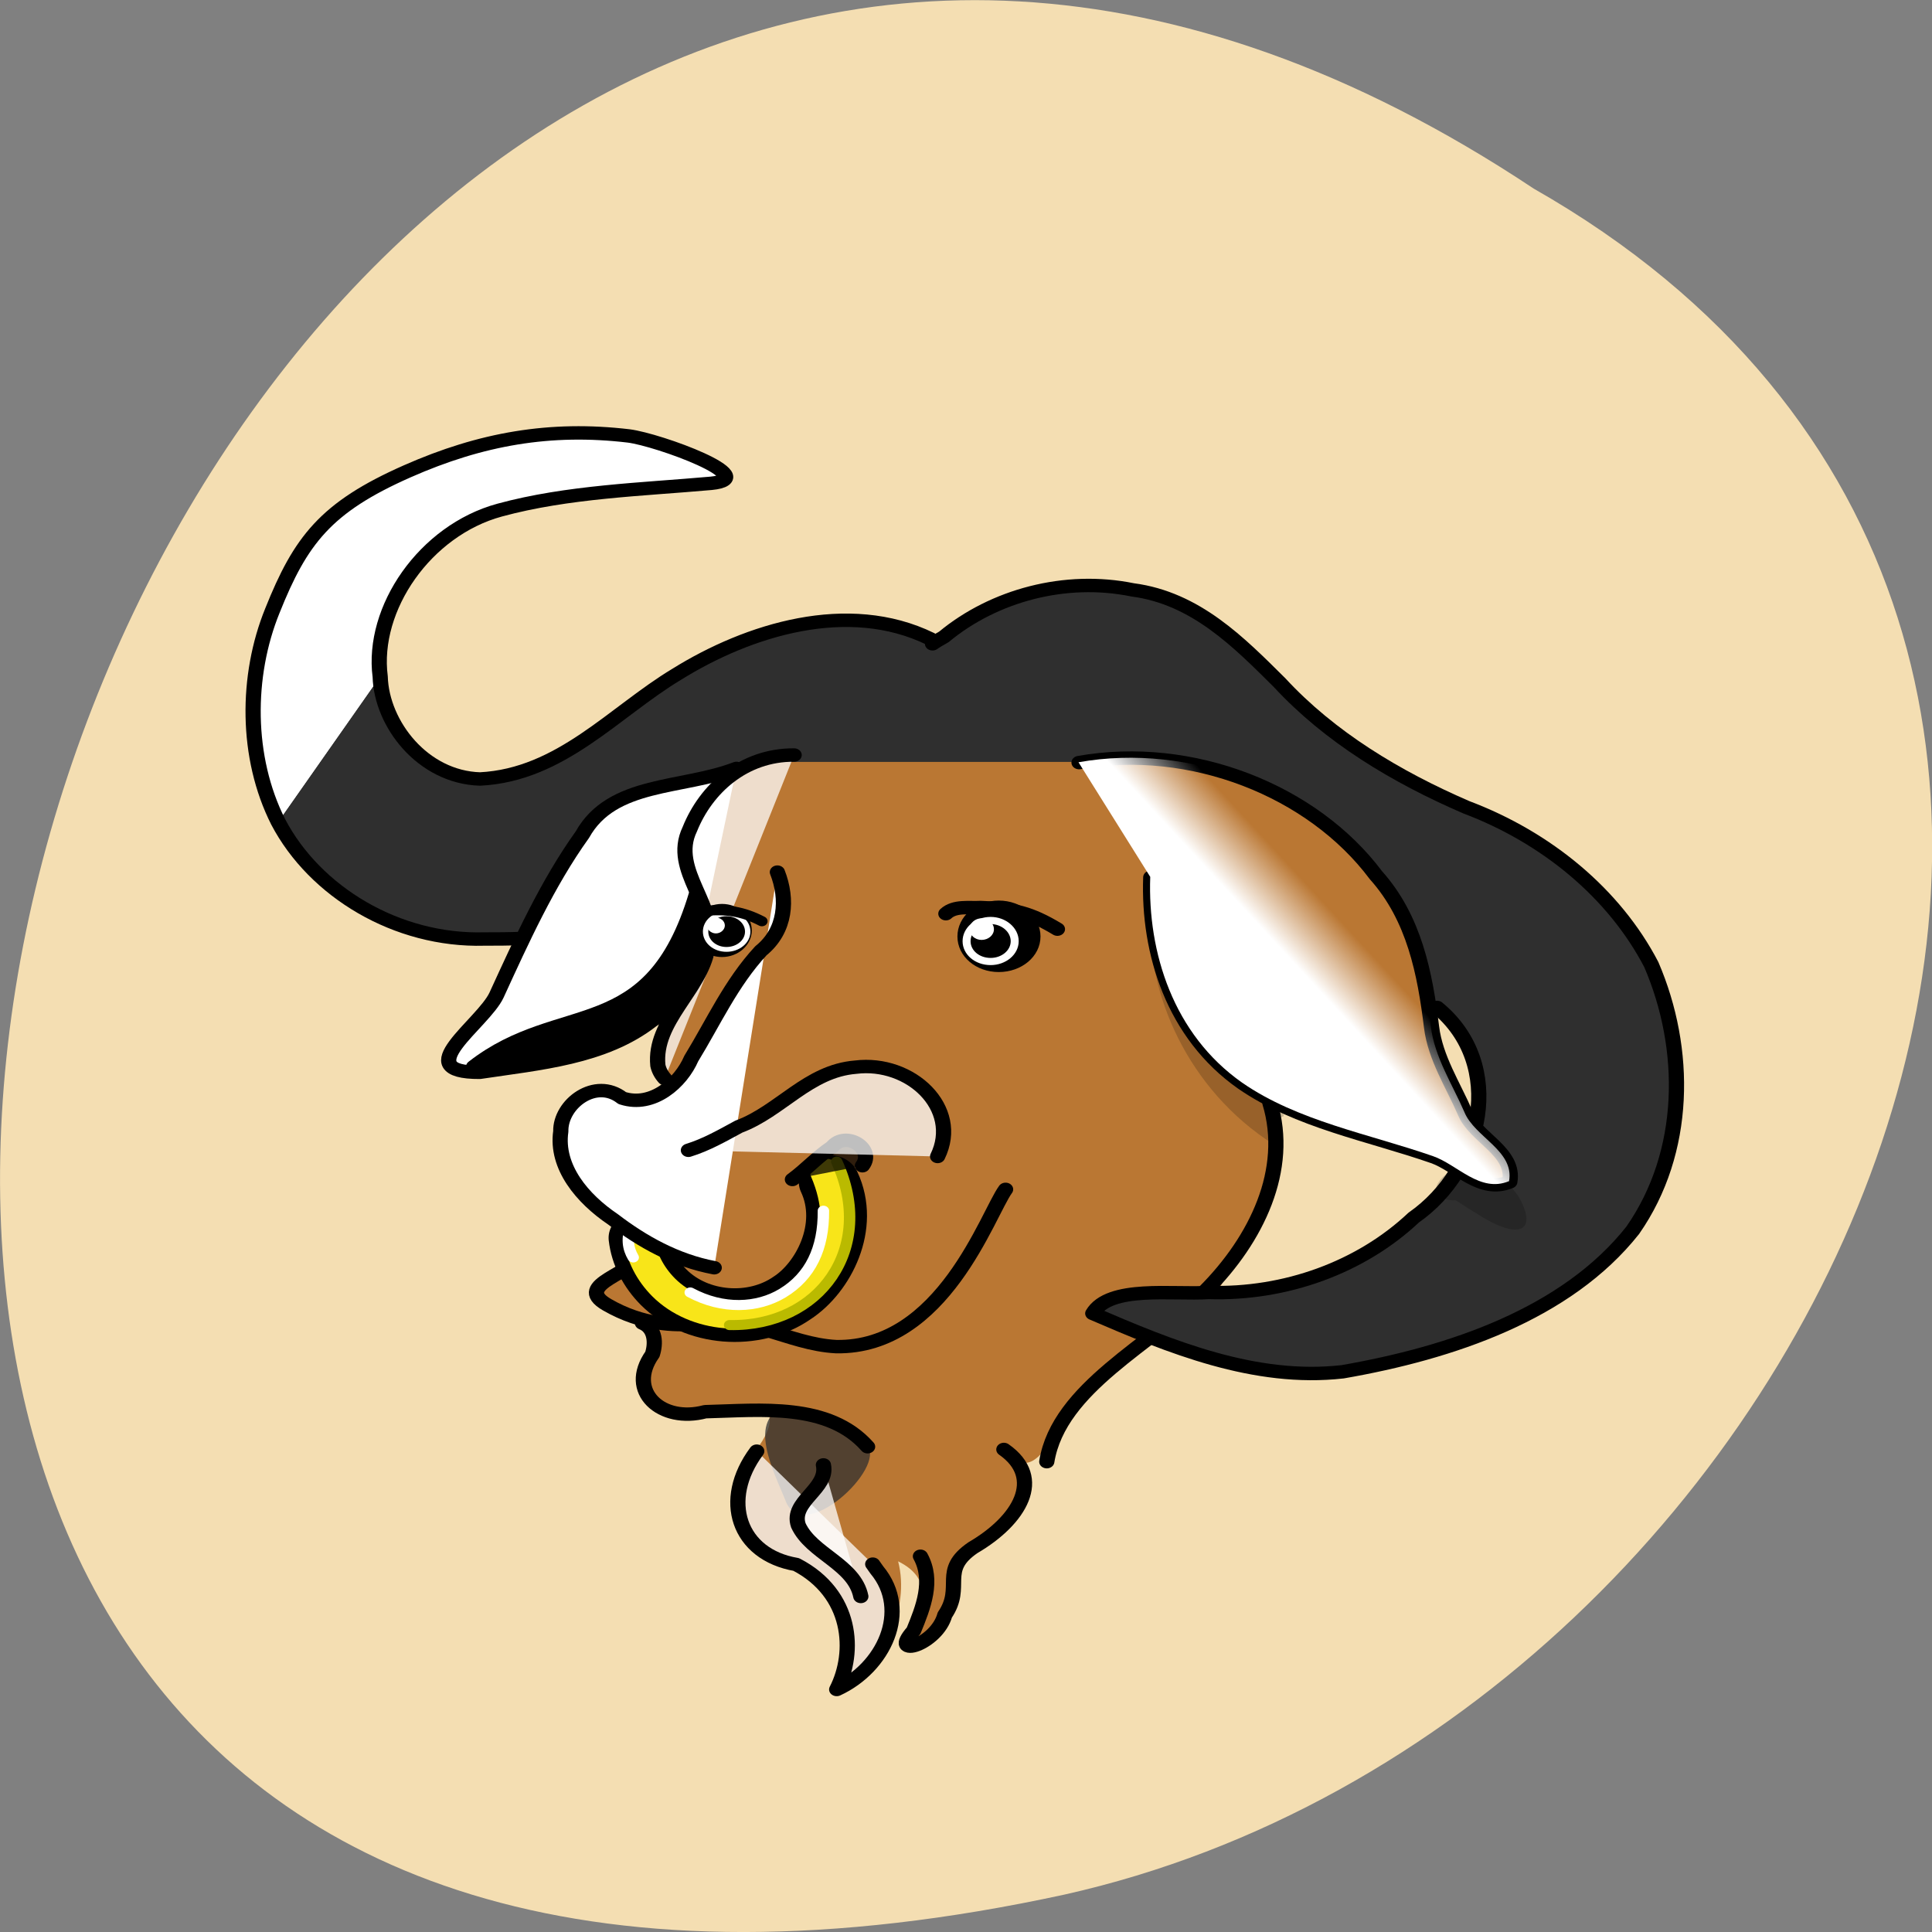 <svg xmlns="http://www.w3.org/2000/svg" viewBox="0 0 22 22" xmlns:xlink="http://www.w3.org/1999/xlink"><rect x="0" y="0" width="22" height="22" fill="#808080" stroke="none"/><defs><path id="T" d="m 16.355 11.465 c 0.789 0.648 0.523 1.84 -0.266 2.391 c -0.602 0.566 -1.461 0.879 -2.332 0.852 c -0.406 0.027 -1.129 -0.086 -1.32 0.238 c 0.879 0.379 1.844 0.777 2.844 0.664 c 1.234 -0.215 2.547 -0.656 3.301 -1.609 c 0.621 -0.891 0.625 -2.063 0.211 -3.02 c -0.422 -0.809 -1.191 -1.445 -2.105 -1.789 c -0.805 -0.348 -1.555 -0.801 -2.125 -1.418 c -0.461 -0.457 -0.953 -0.961 -1.672 -1.055 c -0.766 -0.156 -1.578 0.063 -2.148 0.535 c -0.023 0.012 -0.109 0.063 -0.129 0.078"/><path id="U" d="m 8.457 7.77 h 4.59 v 1.332 h -4.59"/><linearGradient id="A" gradientUnits="userSpaceOnUse" x1="23.339" y1="13.365" x2="28.847" y2="17.66" gradientTransform="matrix(0.199 0 0 0.566 75.69 66.63)"><stop stop-color="#fff" stop-opacity="0.749"/><stop offset="1" stop-color="#fff" stop-opacity="0"/></linearGradient><linearGradient id="S" gradientUnits="userSpaceOnUse" x1="139.29" y1="134.8" x2="135.95" y2="137.95" gradientTransform="matrix(0.322 0 0 0.349 -103.18 248.48)" xlink:href="#B"/><linearGradient id="C" gradientUnits="userSpaceOnUse" x1="31.06" y1="37.32" x2="35.802" y2="36.918" gradientTransform="matrix(0.218 0 0 0.515 75.69 66.63)" xlink:href="#6"/><linearGradient id="D" gradientUnits="userSpaceOnUse" x1="18.368" y1="22.09" x2="25.475" y2="26.2" gradientTransform="matrix(0.226 0 0 0.498 75.69 66.63)" xlink:href="#8"/><linearGradient id="J" gradientUnits="userSpaceOnUse" x1="71.47" y1="33.452" x2="36.39" y2="22.576" gradientTransform="matrix(0.298 0 0 0.377 75.69 66.63)" xlink:href="#0"/><linearGradient id="M" gradientUnits="userSpaceOnUse" x1="-0.152" y1="0.331" x2="5.236" y2="7.092" gradientTransform="matrix(0.089 0 0 0.083 23.448 20.894)" xlink:href="#B"/><linearGradient id="R" gradientUnits="userSpaceOnUse" x1="138.45" y1="135.62" x2="136.04" y2="137.84" gradientTransform="matrix(0.322 0 0 0.349 -57.666 228.87)" xlink:href="#B"/><linearGradient id="N" gradientUnits="userSpaceOnUse" x1="35.688" y1="28.98" x2="41.485" y2="22.966" gradientTransform="matrix(0.081 0 0 0.091 23.448 20.894)" xlink:href="#B"/><linearGradient id="O" gradientUnits="userSpaceOnUse" x1="-0.152" y1="0.331" x2="6.841" y2="3.586" gradientTransform="matrix(0.089 0 0 0.083 23.448 20.894)" xlink:href="#B"/><linearGradient id="E" gradientUnits="userSpaceOnUse" x1="15.261" y1="45.91" x2="16.768" y2="51.06" gradientTransform="matrix(0.478 0 0 0.235 75.69 66.63)" xlink:href="#A"/><linearGradient id="5" gradientUnits="userSpaceOnUse" x1="25.862" y1="42.547" x2="25.443" y2="44.515" gradientTransform="matrix(0.079 0 0 0.093 23.448 20.894)"><stop stop-color="#2f2f2f" stop-opacity="0.749"/><stop offset="1" stop-color="#2f2f2f" stop-opacity="0"/></linearGradient><linearGradient id="9" gradientUnits="userSpaceOnUse" x1="10.972" y1="30.985" x2="12.291" y2="32.529" gradientTransform="matrix(0.092 0 0 0.08 23.448 20.894)" xlink:href="#0"/><linearGradient id="0" gradientUnits="userSpaceOnUse" x1="69.27" y1="37.946" x2="39.04" y2="26.945" gradientTransform="matrix(0.073 0 0 0.101 23.448 20.894)"><stop stop-color="#000"/><stop offset="1" stop-color="#ba7733"/></linearGradient><linearGradient id="1" gradientUnits="userSpaceOnUse" x1="20.981" y1="64.1" x2="17.13" y2="61.98" gradientTransform="matrix(0.466 0 0 0.241 75.69 66.63)"><stop stop-color="#fff" stop-opacity="0.122"/><stop offset="1" stop-color="#fff" stop-opacity="0"/></linearGradient><linearGradient id="4" gradientUnits="userSpaceOnUse" x1="19.614" y1="41.668" x2="19.972" y2="43.598" gradientTransform="matrix(0.384 0 0 0.293 75.69 66.63)"><stop stop-color="#000" stop-opacity="0.749"/><stop offset="1" stop-color="#000" stop-opacity="0"/></linearGradient><linearGradient id="8" gradientUnits="userSpaceOnUse" x1="7.923" y1="23.07" x2="12.685" y2="26.423" gradientTransform="matrix(0.289 0 0 0.389 75.69 66.63)"><stop stop-color="#fff"/><stop offset="1" stop-color="#ba7733"/></linearGradient><linearGradient id="7" gradientUnits="userSpaceOnUse" x1="39.742" y1="38.624" x2="42.44" y2="41.949" gradientTransform="matrix(0.236 0 0 0.477 75.69 66.63)"><stop stop-color="#202020" stop-opacity="0"/><stop offset="1" stop-color="#202020" stop-opacity="0.749"/></linearGradient><linearGradient id="6" gradientUnits="userSpaceOnUse" x1="26.22" y1="41.67" x2="29.611" y2="39.32" gradientTransform="matrix(0.243 0 0 0.463 75.69 66.63)"><stop stop-color="#fff" stop-opacity="0.749"/><stop offset="1" stop-color="#ba7733" stop-opacity="0.749"/></linearGradient><radialGradient id="B" gradientUnits="userSpaceOnUse" cx="47.592" cy="30.352" fx="47.854" fy="30.576" r="11.526" gradientTransform="matrix(0.078 0 0 0.094 23.448 20.894)"><stop stop-color="#fff"/><stop offset="1" stop-color="#fff" stop-opacity="0"/></radialGradient><radialGradient id="P" gradientUnits="userSpaceOnUse" cx="12.584" cy="10.69" fx="10.535" fy="12.968" r="8.64" gradientTransform="matrix(0.342 0 0 0.329 75.69 66.63)" xlink:href="#B"/><radialGradient id="Q" gradientUnits="userSpaceOnUse" cx="16.723" cy="27.07" r="4.821" gradientTransform="matrix(0.15 0 0 0.049 23.448 20.894)" xlink:href="#5"/><radialGradient id="2" gradientUnits="userSpaceOnUse" cx="16.649" cy="53.24" fx="15.778" fy="53.56" r="6.803" gradientTransform="matrix(0.112 0 0 0.066 23.448 20.894)"><stop stop-color="#2f2f2f"/><stop offset="1" stop-color="#2f2f2f" stop-opacity="0"/></radialGradient><radialGradient id="3" gradientUnits="userSpaceOnUse" cx="19.592" cy="42.564" fx="19.636" r="6.503" gradientTransform="matrix(0.348 0 0 0.323 75.69 66.63)" xlink:href="#2"/><radialGradient id="G" gradientUnits="userSpaceOnUse" cx="16.723" cy="25.953" r="4.821" gradientTransform="matrix(0.15 0 0 0.049 23.448 20.894)" xlink:href="#5"/><radialGradient id="F" gradientUnits="userSpaceOnUse" cx="34.516" cy="-0.514" fx="34.25" fy="-0.067" r="11.526" gradientTransform="matrix(0.078 0 0 0.094 23.448 20.894)" xlink:href="#B"/><radialGradient id="H" gradientUnits="userSpaceOnUse" cx="35.04" cy="2.17" fx="35.824" fy="2.394" r="7.849" gradientTransform="matrix(0.078 0 0 0.094 23.448 20.894)" xlink:href="#B"/><radialGradient id="K" gradientUnits="userSpaceOnUse" cx="10.861" cy="13.697" fy="13.868" r="7.618" gradientTransform="matrix(0.093 0 0 0.079 23.448 20.894)" xlink:href="#B"/><radialGradient id="L" gradientUnits="userSpaceOnUse" cx="17.288" cy="9.25" fy="9.592" r="6.864" gradientTransform="matrix(0.093 0 0 0.079 23.448 20.894)" xlink:href="#B"/><radialGradient id="I" gradientUnits="userSpaceOnUse" cx="42.17" cy="30.06" fy="30.29" r="11.989" gradientTransform="matrix(0.288 0 0 0.39 75.69 66.63)" xlink:href="#B"/></defs><path d="m 17.465 2.148 c -16.539 -10.996 -26.727 24.07 -5.344 19.426 c 8.836 -1.977 14.199 -14.383 5.344 -19.426" fill="#f4deb2"/><g fill-rule="evenodd"><path d="m 7.313 15.05 c 0.152 0.063 0.152 0.234 0.113 0.359 c -0.301 0.418 0.105 0.781 0.602 0.648 c 0.496 -0.133 0.996 -0.105 0.586 0.449 c -0.414 0.555 -0.207 1.176 0.449 1.289 c 0.641 0.332 0.676 0.996 0.461 1.422 c 0.535 -0.246 0.844 -0.895 0.703 -1.438 c 0.402 0.199 0.281 0.504 0.172 0.77 c -0.289 0.324 0.262 0.16 0.355 -0.18 c 0.223 -0.328 -0.063 -0.504 0.32 -0.766 c 0.535 -0.313 0.816 -0.789 0.352 -1.113 c 0.508 0.652 0.605 -0.762 1.664 -1.281 c 0.695 0.27 1.637 -1.945 1.449 -3.359 c 0.625 -0.895 -0.93 -5.05 -1.648 -5.141 c -0.191 -0.039 -0.387 -0.055 -0.578 -0.051 c -0.578 0.02 -1.141 0.234 -1.645 0.598 c -1.016 -0.445 -2.148 -0.094 -2.961 0.414 c -0.719 0.43 -1.316 1.145 -2.242 1.191 c -0.652 -0.02 -1.117 -0.629 -1.133 -1.164 c -0.102 -0.777 0.512 -1.664 1.355 -1.895 c 0.777 -0.211 1.625 -0.234 2.406 -0.309 c 0.602 -0.055 -0.598 -0.492 -0.938 -0.535 c -0.223 -0.023 -0.438 -0.035 -0.652 -0.035 c -0.637 0.012 -1.238 0.16 -1.867 0.438 c -0.93 0.41 -1.211 0.781 -1.535 1.582 c -0.297 0.742 -0.305 1.672 0.07 2.406 c 0.414 0.797 1.348 1.359 2.34 1.332 c 0.082 0 0.348 -0.004 0.43 -0.008 l 0.027 -0.02 c -0.105 0.223 -0.215 0.445 -0.316 0.66 c -0.152 0.332 -1.02 0.887 -0.191 0.883 c 0.676 -0.102 1.41 -0.16 1.953 -0.582 c 0.16 -0.102 0.043 0.18 0.074 0.504 c 0.012 0.055 0.039 0.105 0.078 0.148 c 0.035 0.047 -0.137 0.336 -0.484 0.227 c -0.305 -0.242 -0.707 0.066 -0.699 0.375 c -0.059 0.41 0.25 0.766 0.594 1 c 0.098 0.074 0.199 0.145 0.305 0.207 l -0.008 0.004 c 0.008 0.059 0.035 0.113 0.055 0.168 l -0.016 0.004 c -0.063 0.227 -0.809 0.355 -0.402 0.59 c 0.406 0.234 0.781 0.238 0.996 0.223" fill="url(#0)"/><path d="m 10.59 7.273 c -0.938 -0.457 -2.07 -0.105 -2.887 0.402 c -0.715 0.43 -1.316 1.145 -2.238 1.191 c -0.652 -0.02 -1.121 -0.625 -1.137 -1.164 c -0.102 -0.777 0.512 -1.664 1.359 -1.895 c 0.773 -0.211 1.621 -0.234 2.406 -0.305 c 0.602 -0.059 -0.598 -0.496 -0.938 -0.539 c -0.891 -0.105 -1.68 0.031 -2.52 0.402 c -0.93 0.41 -1.215 0.785 -1.535 1.586 c -0.301 0.738 -0.305 1.668 0.066 2.402 c 0.418 0.797 1.352 1.359 2.344 1.332 c 0.082 0 0.348 0 0.43 -0.008" fill="#2f2f2f"/><path d="m 31.699 36.06 c -0.744 1.152 -2.606 7.512 -7.06 7.431 c -2.033 -0.114 -3.794 -1.623 -5.913 -1.071 c -0.787 0.081 -2.162 0.065 -3.651 -0.909 c -1.489 -0.974 1.246 -1.509 1.475 -2.466" transform="matrix(0.273 0 0 0.241 2.797 4.853)" fill="url(#1)" stroke="#000" stroke-linejoin="round" stroke-linecap="round" stroke-width="0.634"/><path d="m 11.445 13.535 c 0.59 -0.492 2.684 0.215 -0.441 2.629 c -0.828 0.641 -2.727 -0.168 -2.977 -0.102 c -0.496 0.129 -0.902 -0.23 -0.602 -0.652 c 0.273 -0.23 -0.922 -0.797 -0.516 -0.563 c 0.406 0.23 0.781 0.238 0.996 0.219 c 0.578 -0.133 1.059 0.23 1.613 0.258 c 1.215 0.02 1.723 -1.512 1.926 -1.789" fill="url(#2)"/></g><g stroke-linecap="round" transform="matrix(0.273 0 0 0.241 2.797 4.853)"><g fill="none"><g stroke-linejoin="bevel" stroke-width="2.536"><path d="m 24.34 35.706 c 0.873 2.109 -0.243 4.527 -1.546 5.484 c -1.589 1.249 -3.995 1.038 -5.355 -0.503 c -0.558 -0.633 -0.945 -1.46 -1.031 -2.336" stroke="#000"/><path d="m 25.485 36.39 c 0.873 2.093 -0.243 4.511 -1.546 5.484 c -1.589 1.249 -3.98 1.038 -5.34 -0.503 c -0.573 -0.633 -0.959 -1.477 -1.031 -2.353" stroke="url(#3)"/></g><g stroke-linejoin="round"><path d="m 24.18 35.24 c 1.102 2.904 -0.086 4.997 -1.389 5.955 c -1.589 1.249 -3.995 1.038 -5.355 -0.503 c -0.558 -0.633 -0.945 -1.46 -1.031 -2.336" stroke="#f8e519" stroke-width="1.268"/><path d="m 24.655 34.749 c 1.661 4.105 -0.716 7.804 -4.467 7.723" stroke="#baba00" stroke-width="0.476"/></g></g><path d="m 25.728 34.944 c 0.53 -0.795 -0.687 -1.687 -1.26 -0.892 c -0.601 0.454 -1.074 1.055 -1.661 1.541" fill="url(#4)" fill-rule="evenodd" stroke="#000" stroke-linejoin="round" stroke-width="0.634"/></g><path d="m 8.945 17.09 c 0.203 0.516 1.148 -0.379 0.93 -0.629 c -0.383 -0.285 -0.789 -0.305 -0.902 -0.453 c -0.496 0.133 -0.152 0.766 -0.027 1.082" fill="url(#5)" fill-rule="evenodd"/><g stroke="#000" stroke-linejoin="round" stroke-linecap="round" stroke-width="0.634" transform="matrix(0.273 0 0 0.241 2.797 4.853)"><path d="m 25.943 48.22 c -1.632 -2.093 -4.453 -1.72 -6.772 -1.655 c -1.818 0.552 -3.307 -0.957 -2.205 -2.71 c 0.143 -0.503 0.143 -1.217 -0.415 -1.477" fill="none"/><g fill-rule="evenodd"><path d="m 21.319 48.43 c -1.518 2.304 -0.773 4.884 1.646 5.354 c 2.348 1.379 2.491 4.137 1.689 5.906 c 1.961 -1.022 3.093 -3.716 1.675 -5.646 c -0.057 -0.097 -0.115 -0.178 -0.172 -0.276" fill="url(#6)"/><path d="m 31.627 48.35 c 1.704 1.347 0.673 3.342 -1.289 4.64 c -1.403 1.087 -0.358 1.817 -1.174 3.18 c -0.344 1.412 -2.362 2.093 -1.303 0.746 c 0.401 -1.103 0.845 -2.369 0.286 -3.521" fill="url(#7)"/></g><path d="m 42.723 31.975 c 0.845 3.148 -0.544 6.441 -2.706 8.891 c -2.191 2.499 -6.099 4.559 -6.6 8.06" fill="none"/></g><g fill-rule="evenodd"><g fill="#2f2f2f"><use xlink:href="#T"/><path d="m 8.793 7.262 h 3.645 v 1.414 h -3.645"/></g><path d="m 20.474 16.17 c -2.262 0.99 -5.183 0.6 -6.428 3.131 c -1.46 2.304 -2.548 5.03 -3.579 7.577 c -0.558 1.363 -3.737 3.667 -0.702 3.651 c 2.477 -0.422 5.169 -0.665 7.159 -2.418 c 0.601 -0.438 1.088 -1.022 1.618 -1.541" transform="matrix(0.273 0 0 0.241 2.797 4.853)" fill="url(#8)" stroke="#000" stroke-linejoin="round" stroke-linecap="round" stroke-width="0.634"/><path d="m 5.391 12.141 c 1 -0.781 2.02 -0.238 2.535 -1.961 c -0.031 -0.012 0.316 0.813 -0.07 1.07 c -0.148 0.125 -0.277 0.262 -0.441 0.371 c -0.543 0.422 -1.277 0.48 -1.953 0.582" fill="url(#9)"/><path d="m 22.879 15.538 c -2.119 -0.016 -3.68 1.606 -4.352 3.505 c -0.845 1.979 1.26 3.667 0.744 5.646 c -0.315 1.979 -2.262 3.424 -2.076 5.517 c 0.043 0.227 0.143 0.438 0.286 0.617" transform="matrix(0.273 0 0 0.241 2.797 4.853)" fill="url(#A)" stroke="#000" stroke-linejoin="round" stroke-linecap="round" stroke-width="0.634"/><use fill="url(#B)" xlink:href="#T"/><g stroke="#000"><path d="m 24.1 49.08 c 0.215 1.136 -1.389 1.72 -1.045 2.856 c 0.544 1.347 2.334 1.833 2.606 3.359" transform="matrix(0.273 0 0 0.241 2.797 4.853)" fill="url(#C)" stroke-linejoin="round" stroke-linecap="round" stroke-width="0.634"/><g stroke-width="1.25"><path d="m 142.19 134.82 c 0 1.493 -1.25 2.668 -2.813 2.668 c -1.563 0 -2.842 -1.175 -2.842 -2.668 c 0 -1.493 1.279 -2.7 2.842 -2.7 c 1.563 0 2.813 1.207 2.813 2.7" transform="matrix(-0.137 0 0 0.123 30.468 -5.919)"/><path d="m 142.21 134.83 c 0 1.456 -1.279 2.698 -2.838 2.698 c -1.559 0 -2.838 -1.242 -2.838 -2.698 c 0 -1.499 1.279 -2.698 2.838 -2.698 c 1.559 0 2.838 1.199 2.838 2.698" transform="matrix(-0.098 0 0 0.091 21.88 -1.674)"/></g></g><g fill="#fff"><path d="m 11.04 10.582 c 0 0.066 0.063 0.121 0.137 0.121 c 0.078 0 0.141 -0.055 0.141 -0.121 c 0 -0.07 -0.063 -0.125 -0.141 -0.125 c -0.074 0 -0.137 0.055 -0.137 0.125"/><path d="m 8.05 10.539 c 0 0.047 0.047 0.09 0.102 0.09 c 0.055 0 0.102 -0.043 0.102 -0.09 c 0 -0.051 -0.047 -0.09 -0.102 -0.09 c -0.055 0 -0.102 0.039 -0.102 0.09"/></g></g><g stroke-linejoin="round" stroke-linecap="round" transform="matrix(0.273 0 0 0.241 2.797 4.853)"><path d="m 16.11 37.702 c -0.243 0.665 -0.157 1.168 0.057 1.574" fill="none" stroke="#fff" stroke-width="0.476"/><g fill-rule="evenodd" stroke="#000" stroke-width="0.634"><path d="m 22.18 21.07 c 0.444 1.282 0.358 2.758 -0.687 3.716 c -1.246 1.525 -1.976 3.375 -2.906 5.095 c -0.43 1.136 -1.604 2.336 -2.878 1.866 c -1.117 -0.99 -2.591 0.276 -2.563 1.574 c -0.215 1.687 0.902 3.18 2.176 4.154 c 1.217 1.055 2.62 1.947 4.224 2.288" fill="url(#D)"/><path d="m 28.864 34.506 c 0.988 -2.288 -1.131 -4.543 -3.422 -4.219 c -1.976 0.178 -3.135 2.077 -4.868 2.807 c -0.687 0.422 -1.36 0.86 -2.105 1.12" fill="url(#E)"/></g><g fill="none"><path d="m 24.1 37.07 c 0.014 1.785 -0.544 3.099 -1.704 3.894 c -1.045 0.714 -2.491 0.795 -3.851 -0.032" stroke="#fff" stroke-width="0.476"/><path d="m 9.507 30.27 c 3.665 -3.245 7.402 -0.99 9.292 -8.145" stroke="#000" stroke-width="0.634"/></g></g><g fill-rule="evenodd"><use fill="url(#F)" xlink:href="#T"/><use fill="url(#G)" xlink:href="#U"/><use fill="url(#H)" xlink:href="#T"/><g fill-opacity="0.184"><path d="m 16.422 13.648 c 0.297 0.07 -0.043 -0.09 0.496 0.234 c 0.395 0.227 0.594 0.125 0.371 -0.262 c -0.539 -0.746 -1.156 -0.055 -0.867 0.027"/><path d="m 14.414 12.461 c 0.438 0.484 0.027 0.008 0.094 0.574 c -0.996 -0.633 -1.441 -1.73 -1.41 -2.59"/></g><g stroke="#000" stroke-linejoin="round" stroke-linecap="round" stroke-width="0.634"><path d="m 49.695 27.464 c 2.892 2.693 1.919 7.642 -0.974 9.93 c -2.205 2.353 -5.355 3.651 -8.547 3.537 c -1.489 0.114 -4.138 -0.357 -4.839 0.99 c 3.221 1.574 6.758 3.229 10.423 2.758 c 4.524 -0.892 9.335 -2.726 12.1 -6.685 c 2.276 -3.699 2.291 -8.567 0.773 -12.558 c -1.546 -3.359 -4.367 -6 -7.717 -7.431 c -2.949 -1.444 -5.698 -3.326 -7.789 -5.89 c -1.689 -1.898 -3.493 -3.991 -6.128 -4.381 c -2.806 -0.649 -5.784 0.26 -7.874 2.223 c -0.086 0.049 -0.401 0.26 -0.472 0.325" transform="matrix(0.273 0 0 0.241 2.797 4.853)" fill="url(#I)"/><path d="m 34.763 15.895 c 4.682 -0.941 9.736 1.314 12.384 5.322 c 1.604 2.028 2.047 4.657 2.319 7.172 c 0.157 1.46 0.902 2.742 1.403 4.056 c 0.43 1.184 2.09 1.817 1.861 3.261 c -1.217 0.568 -2.148 -0.779 -3.178 -1.184 c -2.677 -1.055 -5.641 -1.655 -7.96 -3.472 c -2.878 -2.288 -3.952 -6.166 -3.837 -9.735" transform="matrix(0.273 0 0 0.241 2.797 4.853)" fill="url(#J)"/></g><path d="m 10.59 7.426 c -0.938 -0.457 -2.07 -0.105 -2.887 0.402 c -0.715 0.43 -1.316 1.145 -2.238 1.191 c -0.652 -0.02 -1.121 -0.625 -1.137 -1.164 c -0.102 -0.777 0.512 -1.66 1.359 -1.895 c 0.773 -0.211 1.621 -0.234 2.406 -0.305 c 0.602 -0.059 -0.598 -0.496 -0.938 -0.539 c -0.891 -0.105 -1.68 0.031 -2.52 0.402 c -0.93 0.41 -1.215 0.785 -1.535 1.586 c -0.301 0.738 -0.305 1.668 0.066 2.402 c 0.418 0.797 1.352 1.359 2.344 1.332 c 0.082 0 0.348 0 0.43 -0.008" fill="url(#K)"/><path d="m 10.59 7.426 c -0.938 -0.457 -2.07 -0.105 -2.887 0.402 c -0.715 0.43 -1.316 1.145 -2.238 1.191 c -0.652 -0.02 -1.121 -0.625 -1.137 -1.164 c -0.102 -0.777 0.512 -1.66 1.359 -1.895 c 0.773 -0.211 1.621 -0.234 2.406 -0.305 c 0.602 -0.059 -0.598 -0.496 -0.938 -0.539 c -0.891 -0.105 -1.68 0.031 -2.52 0.402 c -0.93 0.41 -1.215 0.785 -1.535 1.586 c -0.301 0.738 -0.305 1.668 0.066 2.402 c 0.418 0.797 1.352 1.359 2.344 1.332 c 0.082 0 0.348 0 0.43 -0.008" fill="url(#L)"/><path d="m 4.328 7.703 c -0.102 -0.781 0.512 -1.664 1.359 -1.895 c 0.773 -0.211 1.621 -0.234 2.406 -0.309 c 0.602 -0.055 -0.598 -0.496 -0.938 -0.535 c -0.891 -0.105 -1.68 0.031 -2.52 0.402 c -0.93 0.41 -1.211 0.781 -1.535 1.582 c -0.297 0.742 -0.305 1.672 0.07 2.406" fill="url(#M)"/><path d="m 12.281 8.68 c 1.277 -0.227 2.656 0.316 3.379 1.281 c 0.438 0.488 0.559 1.121 0.633 1.727 c 0.043 0.352 0.246 0.66 0.383 0.977 c 0.117 0.285 0.57 0.438 0.508 0.785 c -0.332 0.137 -0.586 -0.188 -0.867 -0.285 c -0.73 -0.254 -1.539 -0.398 -2.172 -0.836 c -0.785 -0.551 -1.078 -1.484 -1.047 -2.344" fill="url(#N)"/><path d="m 4.328 7.703 c -0.102 -0.781 0.512 -1.664 1.359 -1.895 c 0.773 -0.211 1.621 -0.234 2.406 -0.309 c 0.602 -0.055 -0.598 -0.496 -0.938 -0.535 c -0.891 -0.105 -1.68 0.031 -2.52 0.402 c -0.93 0.41 -1.211 0.781 -1.535 1.582 c -0.297 0.742 -0.305 1.672 0.07 2.406" fill="url(#O)"/><path d="m 28.563 10.05 c -3.436 -1.898 -7.588 -0.438 -10.58 1.671 c -2.62 1.785 -4.825 4.754 -8.204 4.949 c -2.391 -0.081 -4.109 -2.596 -4.166 -4.835 c -0.372 -3.229 1.876 -6.912 4.982 -7.869 c 2.835 -0.876 5.942 -0.974 8.819 -1.266 c 2.205 -0.243 -2.191 -2.061 -3.436 -2.239 c -3.264 -0.438 -6.156 0.13 -9.235 1.671 c -3.407 1.704 -4.453 3.261 -5.627 6.587 c -1.102 3.067 -1.117 6.928 0.243 9.979 c 1.532 3.31 4.954 5.646 8.59 5.533 c 0.301 0 1.274 0 1.575 -0.032" transform="matrix(0.273 0 0 0.241 2.797 4.853)" fill="url(#P)" stroke="#000" stroke-linejoin="round" stroke-linecap="round" stroke-width="0.634"/><g fill="url(#G)"><use xlink:href="#U"/><use xlink:href="#U"/><use xlink:href="#U"/></g><path d="m 8.457 7.926 h 4.59 v 1.332 h -4.59" fill="url(#Q)"/></g><g fill="none"><path d="m 142.18 134.82 c 0 1.489 -1.251 2.662 -2.825 2.662 c -1.534 0 -2.825 -1.173 -2.825 -2.662 c 0 -1.489 1.292 -2.707 2.825 -2.707 c 1.574 0 2.825 1.218 2.825 2.707" transform="matrix(-0.097 0 0 0.087 24.798 -1.012)" stroke="url(#R)" stroke-width="0.938"/><path d="m 142.18 134.82 c 0 1.487 -1.238 2.666 -2.798 2.666 c -1.56 0 -2.844 -1.179 -2.844 -2.666 c 0 -1.487 1.284 -2.666 2.844 -2.666 c 1.56 0 2.798 1.179 2.798 2.666" transform="matrix(-0.085 0 0 0.076 20.12 0.362)" stroke="url(#S)" stroke-width="0.723"/><g stroke="#000" stroke-linejoin="round" stroke-linecap="round" transform="matrix(0.273 0 0 0.241 2.797 4.853)"><path d="m 33.861 23.765 c -1.117 -0.763 -1.833 -0.974 -3.207 -1.022 c -0.472 0.032 -1.074 -0.097 -1.446 0.292" stroke-width="0.634"/><path d="m 21.534 23.391 c -0.802 -0.471 -1.489 -0.584 -2.42 -0.487 c -0.272 0.211 -0.172 -0.032 -0.43 0.211" stroke-width="0.476"/></g></g></svg>